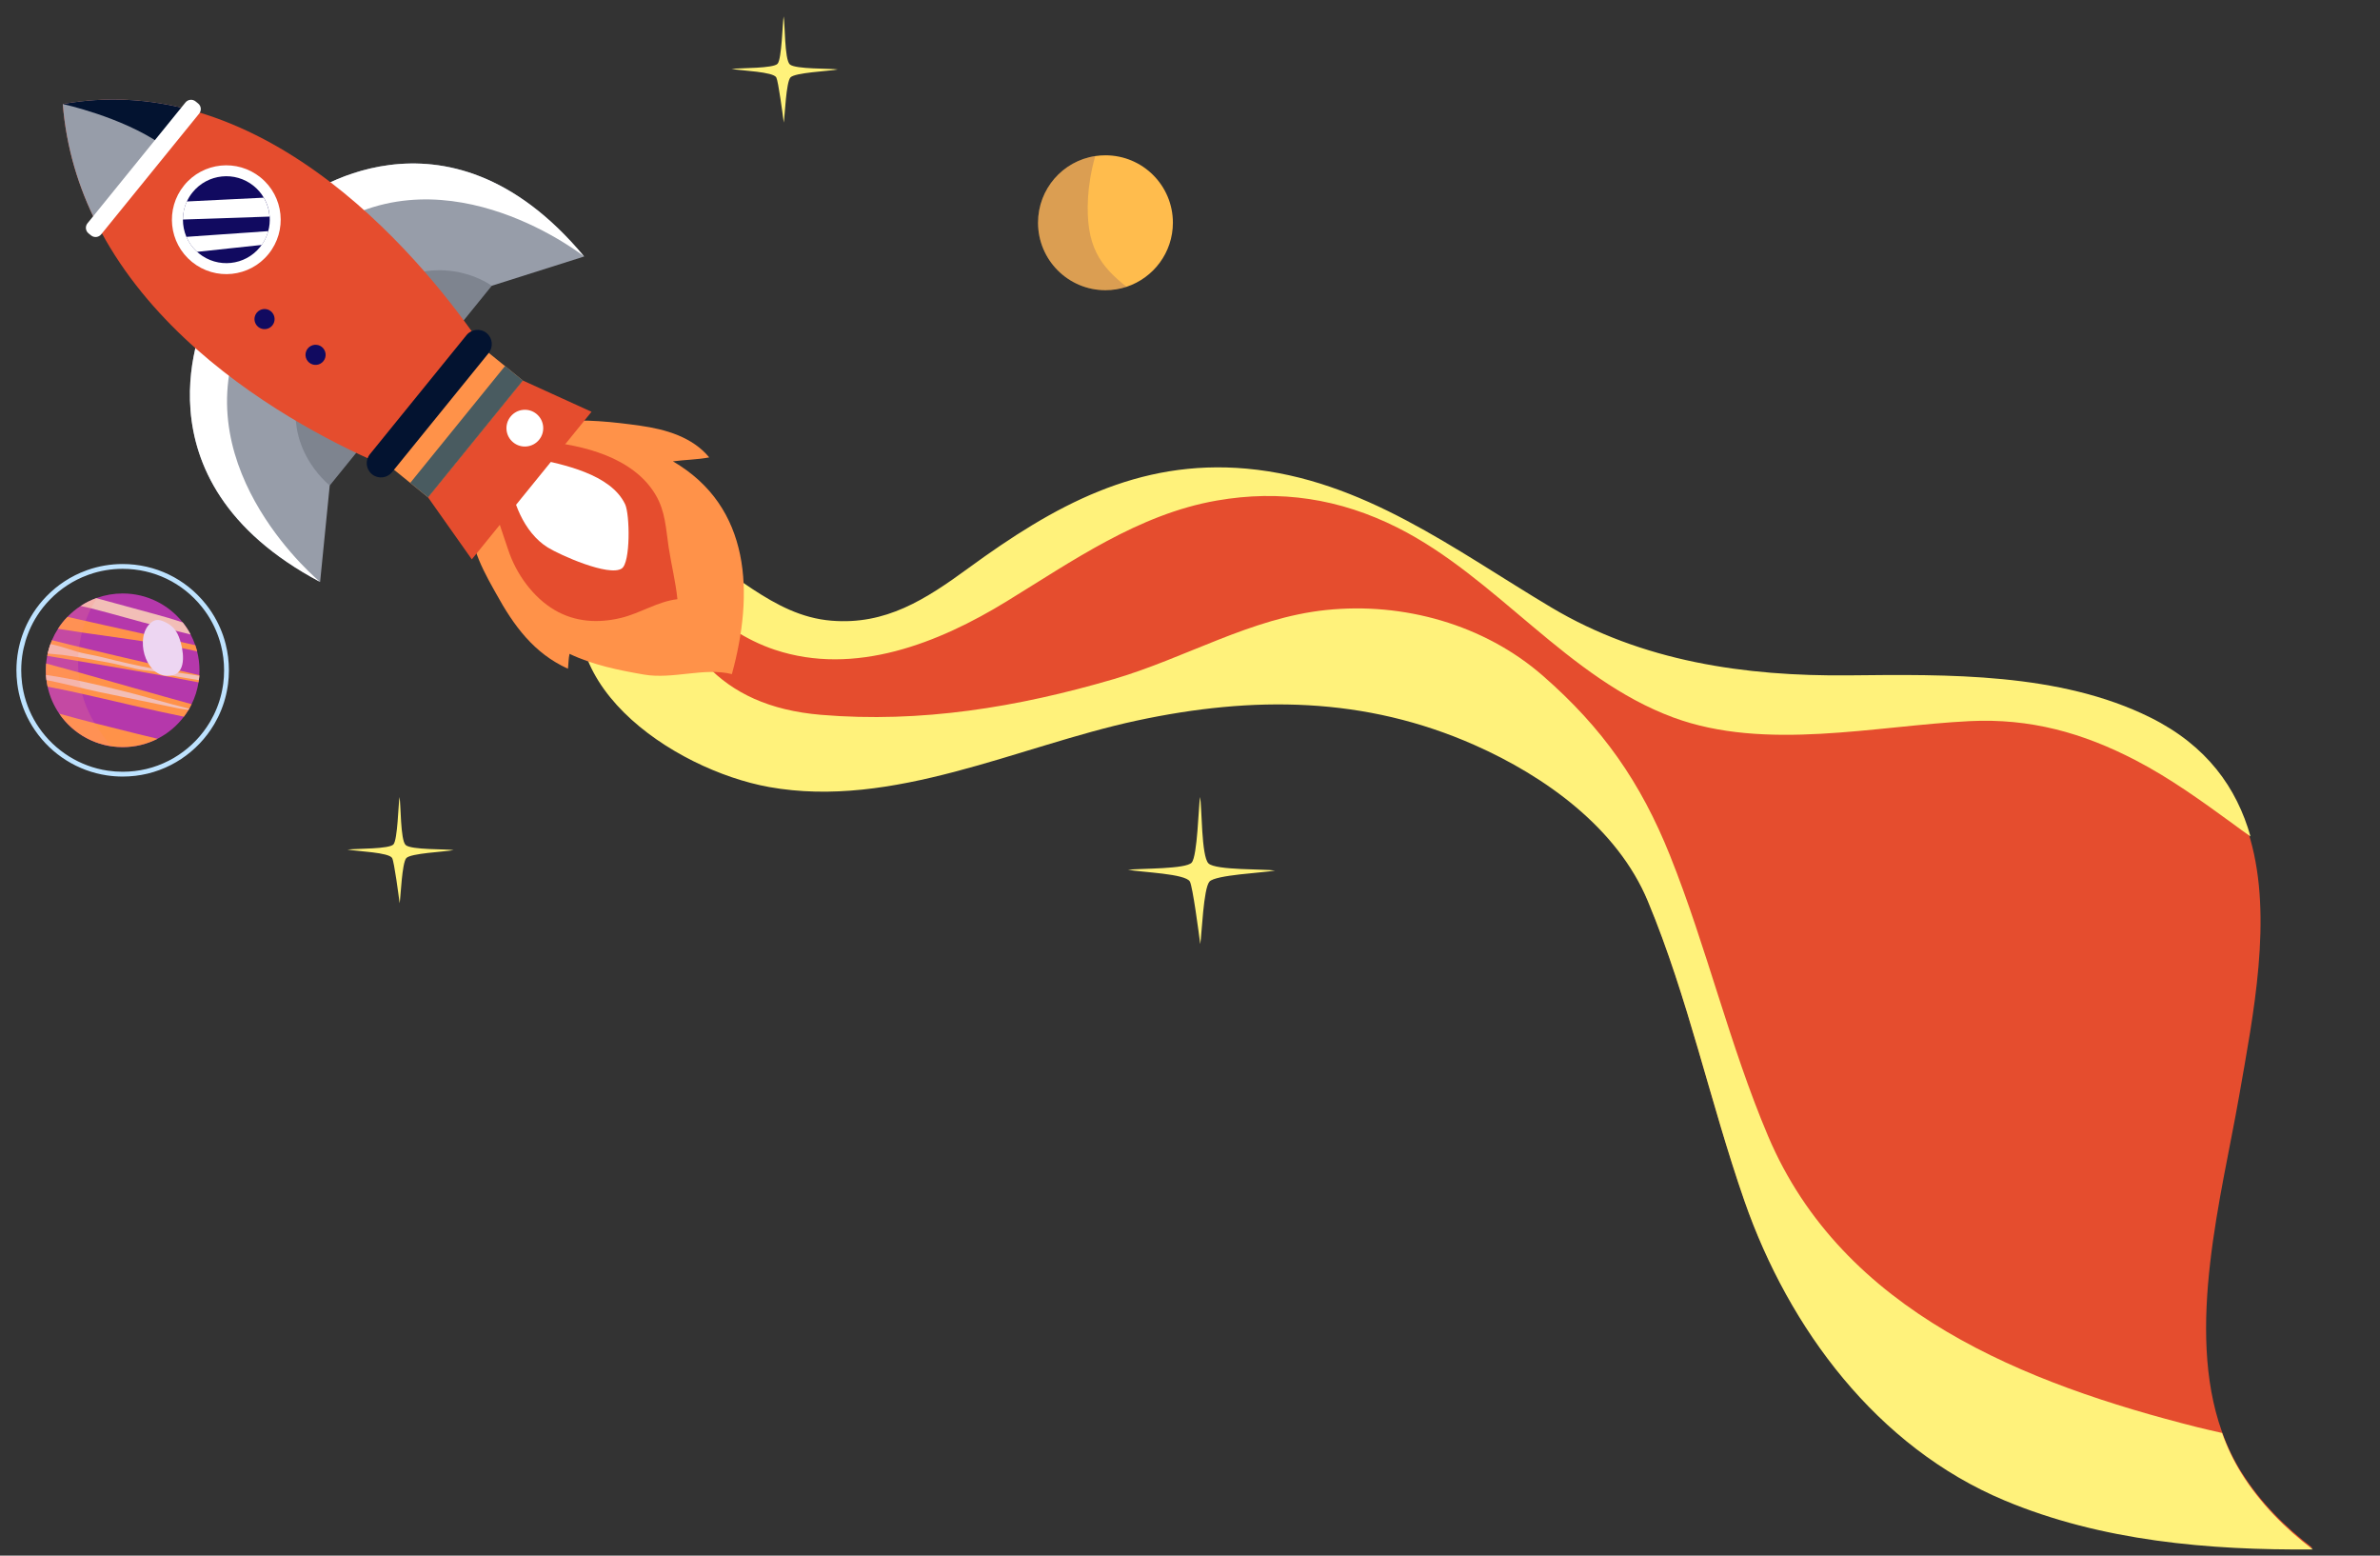 <svg width="580" height="379" viewBox="0 0 580 379" fill="none" xmlns="http://www.w3.org/2000/svg">
<rect x="0" y="0" width="580" height="379" fill="#333333" stroke="none"/>
<path d="M563.563 377.119C538.271 377.336 512.066 375.088 488.441 365.184C457.345 352.172 435.872 323.279 425.074 292.293C416.642 268.096 411.387 242.87 401.506 219.174C394.082 201.363 376.543 188.793 359.323 181.162C332.589 169.309 305.312 169.104 276.934 175.198C248.153 181.373 217.525 196.811 187.332 191.367C164.079 187.163 130.68 165.171 144.245 137.244L158.4 134.505L161.79 133.855L165.341 133.163C178.322 138.703 187.874 150.652 202.544 151.844C215.792 152.93 225.423 146.72 235.971 139.018C256.686 123.884 277.229 112.412 303.736 114.804C332.08 117.371 354.407 134.57 377.997 148.629C400.075 161.779 425.128 165.419 450.482 165.166C474.52 164.92 501.868 164.451 523.987 175.44C537.774 182.293 545.022 192.559 548.387 204.419C553.878 223.694 549.135 247.178 545.666 267.052C541.387 291.475 532.535 323.728 541.458 348.746C542.683 352.202 544.253 355.515 546.22 358.657C550.785 365.937 556.843 372.011 563.563 377.119Z" fill="#E54D2E"/>
<path d="M563.624 377.488C538.332 377.704 512.127 375.456 488.502 365.553C457.406 352.54 435.933 323.648 425.135 292.661C416.703 268.464 411.448 243.239 401.567 219.542C394.143 201.731 376.604 189.161 359.384 181.53C332.65 169.678 305.373 169.473 276.995 175.566C248.214 181.741 217.586 197.18 187.393 191.735C164.14 187.531 130.741 165.539 144.306 137.612L158.461 134.873C164.838 157.18 174.793 172.019 200.086 174.155C224.416 176.196 248.006 172.301 271.344 165.474C288.799 160.377 304.83 150.538 323.144 148.62C342.018 146.649 361.681 152.141 375.993 164.631C390.573 177.362 399.827 190.583 406.971 208.42C415.936 230.818 421.476 254.601 430.88 276.791C449.077 319.705 493.665 337.155 535.532 347.719C537.178 348.134 539.211 348.588 541.519 349.114C542.744 352.571 544.314 355.883 546.281 359.025C550.846 366.306 556.904 372.38 563.624 377.488Z" fill="#FFF27B"/>
<path d="M548.448 203.792C546.979 202.806 545.593 201.735 544.359 200.84C536.626 195.216 528.95 189.645 520.443 185.221C507.535 178.519 494.751 174.962 479.982 175.689C457.029 176.823 430.219 183.079 407.804 174.807C381.93 165.257 364.78 140.724 340.573 128.55C326.487 121.474 311.986 119.243 296.476 121.959C277.479 125.28 261.396 136.662 245.284 146.527C228.792 156.634 208.352 164.812 188.806 158.299C181.581 155.888 175.324 151.54 169.835 146.31C165.845 142.505 163.806 137.924 161.851 133.228L165.403 132.536C178.384 138.076 187.936 150.024 202.605 151.216C215.854 152.303 225.485 146.093 236.033 138.39C256.747 123.257 277.291 111.784 303.798 114.176C332.141 116.744 354.468 133.943 378.059 148.001C400.136 161.152 425.189 164.792 450.544 164.538C474.582 164.293 501.93 163.824 524.048 174.813C537.836 181.666 545.083 191.932 548.448 203.792Z" fill="#FFF27B"/>
<path d="M135.807 102.791C141.933 101.94 149.982 102.859 156.048 103.72C162.256 104.604 168.693 106.444 172.836 111.433C170.083 111.972 166.887 112.012 163.995 112.397C183.131 123.544 183.729 144.708 178.358 164.237C171.629 162.544 163.992 165.557 156.962 164.352C150.73 163.281 144.515 162.016 138.793 159.297C138.531 160.432 138.549 161.804 138.406 162.926C130.085 159.14 125.228 152.503 120.836 144.504C119.336 141.768 112.933 131.117 116.202 128.319" fill="#FF9249"/>
<path d="M132.203 107.517C141.981 108.384 154.336 111.364 159.779 120.568C162.172 124.619 162.263 128.791 162.947 133.312C163.581 137.498 164.673 141.818 165.083 145.981C160.284 146.529 156.06 149.395 151.374 150.531C145.821 151.884 140.194 151.571 135.178 148.634C129.893 145.54 125.798 139.803 123.892 134.077C122.622 130.27 121.158 126.347 120.315 122.417C120.125 121.527 119.46 119.051 120.273 119.543" fill="#E54D2E"/>
<path d="M130.06 111.642C137.155 113.129 148.839 115.459 152.345 122.864C153.496 125.291 153.686 137.066 151.514 138.506C148.415 140.561 136.421 135.21 133.466 133.365C127.622 129.727 124.581 121.784 124.051 115.167" fill="white"/>
<path d="M127.416 92.704L144.153 100.323L114.98 136.273L104.309 121.169" fill="#E54D2E"/>
<path d="M92.208 103.652L80.355 118.267L78.011 141.779C30.839 116.784 50.228 76.897 50.228 76.897L58.349 82.081L73.781 91.906L92.208 103.652Z" fill="#979DA9"/>
<path d="M142.363 62.491L119.831 69.627L107.978 84.243L93.63 69.599L79.936 55.618L73.154 48.665C73.144 48.666 108.167 21.479 142.363 62.491Z" fill="#979DA9"/>
<path opacity="0.2" d="M73.781 91.906L92.207 103.642L80.354 118.257C80.355 118.267 67.448 108.253 73.781 91.906Z" fill="#1B1E28"/>
<path opacity="0.2" d="M119.831 69.627L107.978 84.243L93.63 69.599C108.676 61.134 119.831 69.627 119.831 69.627Z" fill="#1B1E28"/>
<path d="M73.144 48.666L79.935 55.608C109.454 36.47 142.352 62.482 142.352 62.482C108.177 21.478 73.144 48.666 73.144 48.666Z" fill="white"/>
<path d="M78.011 141.779C78.011 141.779 45.456 114.972 58.348 82.071L50.228 76.897C50.23 76.907 30.839 116.784 78.011 141.779Z" fill="white"/>
<path d="M101.047 116.332L121.695 90.888C121.695 90.888 91.462 38.746 46.08 26.703C36.456 24.151 26.151 23.408 15.302 25.35C16.177 36.078 19.179 45.752 23.576 54.442C45.289 97.486 101.047 116.332 101.047 116.332Z" fill="#E54D2E"/>
<path d="M104.311 121.169L127.408 92.706L116.419 83.79L93.321 112.254L104.311 121.169Z" fill="#FF9249"/>
<path d="M104.314 121.164L127.412 92.701L123.073 89.181L99.976 117.645L104.314 121.164Z" fill="#495B60"/>
<path d="M119.073 86.032L95.54 115.031C94.328 116.524 92.139 116.752 90.656 115.54C89.163 114.328 88.934 112.139 90.147 110.656L113.689 81.647C114.901 80.154 117.09 79.925 118.573 81.138C120.057 82.351 120.285 84.54 119.073 86.032Z" fill="#031330"/>
<path d="M125.082 107.788C126.999 109.348 129.823 109.052 131.383 107.135C132.944 105.219 132.648 102.396 130.731 100.835C128.814 99.274 125.991 99.57 124.43 101.487C122.86 103.415 123.156 106.238 125.082 107.788Z" fill="white"/>
<path d="M23.566 54.444L46.07 26.705C36.456 24.151 26.151 23.409 15.302 25.351C16.165 36.069 19.168 45.743 23.566 54.444Z" fill="#979DA9"/>
<path d="M15.302 25.35C15.302 25.35 29.536 28.431 39.255 35.114L46.08 26.703C36.456 24.151 26.151 23.408 15.302 25.35Z" fill="#031330"/>
<path d="M24.654 57.099L48.546 27.665C49.145 26.91 49.041 25.819 48.285 25.209L47.661 24.704C46.914 24.093 45.814 24.208 45.203 24.955L21.323 54.398C20.712 55.145 20.827 56.244 21.574 56.855L22.198 57.36C22.944 57.961 24.043 57.846 24.654 57.099Z" fill="white"/>
<path d="M46.799 63.824C52.482 68.434 60.834 67.571 65.443 61.88C70.054 56.198 69.191 47.847 63.498 43.238C57.816 38.627 49.464 39.491 44.854 45.182C40.245 50.874 41.116 59.204 46.799 63.824Z" fill="white"/>
<path d="M48.48 61.742C53.026 65.428 59.694 64.741 63.371 60.197C63.511 60.03 63.639 59.843 63.767 59.667C64.522 58.621 65.045 57.484 65.371 56.3C65.692 55.148 65.796 53.951 65.721 52.766C65.603 51.156 65.119 49.58 64.282 48.157C63.67 47.089 62.838 46.117 61.825 45.299C57.29 41.621 50.622 42.308 46.935 46.853C46.368 47.545 45.9 48.304 45.543 49.081C44.901 50.473 44.584 51.977 44.577 53.473C44.573 54.918 44.859 56.347 45.414 57.684C46.003 59.046 46.869 60.304 48.021 61.347C48.159 61.49 48.325 61.621 48.48 61.742Z" fill="#110A60"/>
<path d="M44.568 53.484L65.711 52.768C65.594 51.157 65.109 49.581 64.273 48.159L45.523 49.083C44.891 50.475 44.574 51.978 44.568 53.484Z" fill="white"/>
<path d="M48.022 61.357L63.779 59.676C64.533 58.631 65.056 57.493 65.382 56.309L45.417 57.704C45.994 59.057 46.861 60.316 48.022 61.357Z" fill="white"/>
<path d="M66.635 76.591C67.274 77.787 66.813 79.268 65.617 79.906C64.421 80.545 62.94 80.084 62.302 78.888C61.664 77.692 62.124 76.211 63.32 75.573C64.516 74.934 65.996 75.385 66.635 76.591Z" fill="#110A60"/>
<path d="M79.071 85.299C79.709 86.495 79.249 87.976 78.053 88.614C76.857 89.253 75.376 88.792 74.737 87.596C74.099 86.4 74.56 84.919 75.756 84.281C76.963 83.651 78.443 84.102 79.071 85.299Z" fill="#110A60"/>
<path d="M190.964 3.983C190.704 5.73 190.504 14.347 189.503 15.518C188.523 16.689 180.619 16.531 178.278 16.789C180.759 17.245 188.443 17.464 189.183 18.873C189.683 19.826 190.744 27.847 191.004 29.872C191.284 28.046 191.564 20.084 192.625 18.873C193.685 17.682 201.889 17.345 204.17 16.928C202.409 16.63 193.765 16.908 192.465 15.677C191.164 14.446 191.324 5.671 190.964 3.983Z" fill="#FFF27B"/>
<path d="M97.352 194.171C97.092 195.918 96.892 204.535 95.891 205.706C94.911 206.877 87.007 206.719 84.666 206.977C87.147 207.433 94.831 207.652 95.571 209.061C96.072 210.014 97.132 218.035 97.392 220.06C97.672 218.234 97.953 210.272 99.013 209.061C100.074 207.87 108.278 207.533 110.559 207.116C108.798 206.818 100.154 207.096 98.853 205.865C97.552 204.634 97.712 195.858 97.352 194.171Z" fill="#FFF27B"/>
<path d="M292.442 194.171C292.082 196.59 291.805 208.521 290.42 210.143C289.062 211.764 278.119 211.545 274.877 211.902C278.312 212.534 288.951 212.837 289.977 214.788C290.669 216.108 292.138 227.214 292.498 230.018C292.886 227.489 293.274 216.465 294.742 214.788C296.21 213.139 307.57 212.672 310.728 212.094C308.29 211.682 296.321 212.067 294.52 210.362C292.719 208.658 292.941 196.508 292.442 194.171Z" fill="#FFF27B"/>
<g clip-path="url(#clip0_403_209)">
<path d="M48.613 163.303C48.613 163.701 48.601 164.099 48.574 164.493C48.57 164.548 48.566 164.598 48.562 164.653C48.539 165.004 48.507 165.352 48.461 165.695C48.437 165.875 48.414 166.054 48.383 166.234C48.09 168.118 47.512 169.91 46.697 171.561C46.513 171.935 46.314 172.306 46.103 172.665C46.053 172.759 45.998 172.844 45.943 172.934C45.596 173.516 45.217 174.074 44.812 174.608C43.114 176.848 40.92 178.694 38.395 179.982C35.843 181.286 32.955 182.019 29.895 182.019C28.955 182.019 28.034 181.949 27.132 181.816C21.875 181.04 17.332 178.078 14.452 173.883C13.102 171.923 12.122 169.691 11.599 167.287C11.486 166.76 11.393 166.226 11.326 165.683C11.272 165.274 11.233 164.856 11.209 164.438C11.186 164.064 11.174 163.685 11.174 163.303C11.174 162.745 11.197 162.194 11.248 161.648C11.303 161.016 11.389 160.395 11.506 159.787C11.541 159.599 11.58 159.412 11.623 159.225C11.822 158.319 12.087 157.437 12.419 156.586C12.497 156.38 12.579 156.173 12.665 155.97C13.079 154.998 13.574 154.069 14.14 153.191C14.811 152.145 15.584 151.174 16.447 150.288C17.415 149.289 18.488 148.395 19.659 147.634C20.841 146.857 22.117 146.214 23.468 145.726C23.538 145.695 23.612 145.671 23.686 145.644C25.63 144.957 27.721 144.586 29.895 144.586C35.82 144.586 41.1 147.337 44.527 151.634C45.264 152.551 45.912 153.539 46.459 154.584C46.9 155.42 47.278 156.29 47.59 157.191C47.762 157.683 47.91 158.187 48.039 158.694C48.414 160.169 48.613 161.714 48.613 163.303Z" fill="#B538AB"/>
<path d="M29.895 189.192C28.627 189.192 27.339 189.098 26.075 188.911C18.999 187.865 12.606 183.865 8.536 177.937C6.635 175.178 5.304 172.107 4.59 168.813C4.422 168.036 4.301 167.311 4.211 166.592C4.137 166.034 4.083 165.453 4.051 164.871C4.016 164.356 4.001 163.829 4.001 163.303C4.001 162.503 4.036 161.753 4.102 161.012C4.176 160.145 4.297 159.279 4.457 158.44C4.504 158.183 4.559 157.921 4.621 157.66C4.894 156.411 5.265 155.181 5.722 154.011C5.827 153.73 5.94 153.445 6.061 153.16C6.623 151.837 7.31 150.541 8.102 149.316C9.027 147.876 10.101 146.526 11.295 145.3C12.653 143.899 14.148 142.662 15.736 141.628C17.383 140.547 19.151 139.661 20.989 138.994C21.063 138.963 21.142 138.935 21.216 138.908L21.298 138.877C24.053 137.905 26.945 137.413 29.895 137.413C37.818 137.413 45.194 140.968 50.135 147.162C51.157 148.434 52.055 149.808 52.808 151.244C53.417 152.399 53.944 153.613 54.373 154.846C54.599 155.494 54.81 156.192 54.994 156.926C55.52 158.998 55.786 161.145 55.786 163.299C55.786 163.876 55.766 164.43 55.731 164.95L55.716 165.164C55.677 165.714 55.634 166.175 55.575 166.612C55.544 166.862 55.509 167.112 55.466 167.361C55.068 169.914 54.283 172.396 53.136 174.721C52.882 175.241 52.605 175.756 52.312 176.251C52.262 176.341 52.199 176.446 52.137 176.548L52.09 176.626C51.622 177.41 51.095 178.191 50.525 178.94C48.176 182.039 45.108 184.611 41.65 186.371C37.993 188.244 34.036 189.192 29.895 189.192ZM29.895 138.584C27.078 138.584 24.318 139.052 21.696 139.981L21.606 140.012C21.551 140.032 21.497 140.051 21.442 140.075L21.403 140.09C19.647 140.726 17.953 141.573 16.376 142.607C14.858 143.595 13.43 144.773 12.134 146.112C10.994 147.283 9.968 148.571 9.086 149.948C8.329 151.119 7.677 152.356 7.139 153.617C7.025 153.882 6.916 154.155 6.815 154.428C6.377 155.548 6.026 156.719 5.761 157.913C5.702 158.163 5.652 158.409 5.605 158.655C5.449 159.459 5.335 160.286 5.265 161.113C5.203 161.827 5.172 162.538 5.172 163.303C5.172 163.806 5.187 164.31 5.218 164.801C5.25 165.355 5.3 165.91 5.371 166.444C5.456 167.135 5.574 167.826 5.734 168.567C6.417 171.709 7.685 174.64 9.5 177.274C13.387 182.936 19.491 186.757 26.246 187.752C27.456 187.932 28.681 188.021 29.895 188.021C33.849 188.021 37.627 187.116 41.12 185.332C44.421 183.65 47.352 181.196 49.592 178.234C50.135 177.52 50.638 176.774 51.087 176.025L51.138 175.939C51.188 175.853 51.243 175.771 51.29 175.682C51.575 175.194 51.84 174.706 52.082 174.21C53.179 171.99 53.928 169.621 54.311 167.178C54.354 166.936 54.385 166.702 54.412 166.468C54.471 166.054 54.51 165.617 54.545 165.09L54.56 164.871C54.596 164.38 54.611 163.853 54.611 163.303C54.611 161.242 54.358 159.197 53.854 157.215C53.678 156.516 53.479 155.849 53.261 155.232C52.851 154.05 52.348 152.891 51.766 151.786C51.048 150.413 50.193 149.105 49.218 147.892C44.503 141.975 37.459 138.584 29.895 138.584Z" fill="#BEE3FF"/>
<path d="M33.259 178.742C34.969 179.159 36.682 179.573 38.395 179.983C35.843 181.286 32.955 182.02 29.895 182.02C23.483 182.02 17.824 178.796 14.452 173.882C20.692 175.604 26.972 177.204 33.259 178.742Z" fill="#FF9249"/>
<path d="M32.799 167.666C37.428 168.981 42.056 170.285 46.697 171.561C46.166 172.638 45.533 173.66 44.812 174.609C42.841 174.199 40.866 173.781 38.899 173.352C29.759 171.366 20.751 169.036 11.599 167.287C11.322 166.003 11.174 164.669 11.174 163.303C11.174 162.745 11.197 162.195 11.248 161.648C18.46 163.58 25.645 165.633 32.799 167.666Z" fill="#FF9249"/>
<path d="M38.27 156.774C30.25 155.451 22.164 154.518 14.14 153.191C14.811 152.145 15.584 151.173 16.446 150.288C22.663 151.708 28.912 153.062 35.129 154.456C39.261 155.38 43.449 156.212 47.59 157.191C47.762 157.683 47.91 158.186 48.039 158.694C44.803 157.952 41.548 157.312 38.27 156.774Z" fill="#FF9249"/>
<path d="M48.573 164.493C48.569 164.548 48.566 164.598 48.562 164.653C48.55 164.821 48.538 164.989 48.519 165.153C48.519 165.168 48.519 165.184 48.515 165.199C48.503 165.367 48.484 165.531 48.46 165.695C48.437 165.874 48.413 166.054 48.382 166.234C43.472 165.297 38.559 164.388 33.634 163.533C26.265 162.253 18.889 161.004 11.505 159.787C11.54 159.599 11.579 159.412 11.623 159.225V159.221C11.798 158.428 12.024 157.652 12.298 156.899C12.411 156.586 12.536 156.274 12.665 155.97C18.437 157.445 24.252 158.799 30.043 160.157C36.217 161.605 42.395 163.053 48.573 164.493Z" fill="#FF9249"/>
<path d="M46.103 172.665C46.053 172.758 45.998 172.844 45.943 172.934C45.108 172.825 44.273 172.743 43.512 172.583C37.088 171.233 30.645 169.96 24.225 168.606C19.92 167.697 15.65 166.522 11.326 165.683C11.272 165.273 11.233 164.856 11.209 164.438C17.785 165.375 24.252 166.92 30.692 168.528C34.493 169.476 38.251 170.596 42.033 171.615C43.313 171.958 44.734 172.275 46.103 172.665Z" fill="#F2BEB7"/>
<path d="M46.458 154.584C43.949 153.956 41.435 153.34 38.926 152.703C33.31 151.283 27.756 149.609 22.137 148.196C21.34 147.997 20.505 147.817 19.658 147.634C20.841 146.857 22.117 146.214 23.467 145.726C28.225 147.002 32.967 148.337 37.724 149.609C40.011 150.221 42.282 150.889 44.526 151.634C45.264 152.551 45.912 153.539 46.458 154.584Z" fill="#F2BEB7"/>
<path d="M48.562 164.653C48.55 164.821 48.538 164.989 48.519 165.153C48.519 165.168 48.519 165.184 48.515 165.2C48.503 165.367 48.484 165.531 48.46 165.695C47.902 165.605 47.348 165.512 46.809 165.426C44.558 165.059 42.278 164.778 40.116 164.107C37.943 163.428 35.499 163.463 33.267 162.971C30.929 162.456 28.623 161.824 26.266 161.387C22.605 160.704 18.944 160.044 15.248 159.556C14.046 159.4 12.825 159.381 11.623 159.225V159.221C11.798 158.429 12.024 157.652 12.298 156.899C13.972 157.246 16.782 158.112 18.046 158.538C20.31 159.295 22.714 159.549 25.028 160.142C29.216 161.211 33.415 162.156 37.634 162.967C38.383 163.112 48.562 164.638 48.562 164.653Z" fill="#F2BEB7"/>
<path opacity="0.2" d="M27.132 181.816C21.875 181.04 17.332 178.078 14.452 173.883C13.102 171.923 12.122 169.691 11.599 167.287C11.322 166.003 11.174 164.669 11.174 163.303C11.174 162.745 11.197 162.194 11.248 161.648C11.303 161.016 11.389 160.395 11.506 159.787C11.755 158.46 12.15 157.184 12.665 155.97C13.079 154.998 13.574 154.069 14.14 153.191C14.811 152.145 15.584 151.174 16.447 150.288C18.445 148.223 20.915 146.616 23.686 145.644C18.968 152.789 17.754 162.233 20.435 170.487C21.813 174.726 24.299 178.417 27.132 181.816Z" fill="#FF9085"/>
<path d="M36.593 151.884C32.92 155.298 35.223 164.376 40.62 164.657C45.319 164.902 44.925 159.747 44.07 156.625C43.465 154.412 42.614 152.77 40.562 151.72C39.266 151.06 37.912 150.537 36.593 151.884Z" fill="#EDD6F2"/>
</g>
<g clip-path="url(#clip1_403_209)">
<path d="M285.831 54.258C285.831 61.526 281.102 67.709 274.529 69.879C272.911 70.411 271.191 70.698 269.389 70.698C260.319 70.698 252.968 63.328 252.968 54.258C252.968 46.028 259.008 39.21 266.912 38.023C267.71 37.9 268.55 37.838 269.389 37.838C278.481 37.838 285.831 45.188 285.831 54.258Z" fill="#FFBC4D"/>
<path opacity="0.2" d="M274.529 69.879C272.911 70.411 271.191 70.698 269.389 70.698C260.319 70.698 252.968 63.328 252.968 54.258C252.968 46.028 259.008 39.21 266.912 38.023C265.827 41.769 265.294 45.598 265.151 48.136C264.475 60.093 268.181 64.802 274.529 69.879Z" fill="#4E2A67"/>
</g>
<defs>
<clipPath id="clip0_403_209">
<rect width="51.785" height="51.779" fill="white" transform="translate(4.001 137.413)"/>
</clipPath>
<clipPath id="clip1_403_209">
<rect width="32.864" height="32.86" fill="white" transform="translate(252.968 37.838)"/>
</clipPath>
</defs>
</svg>
